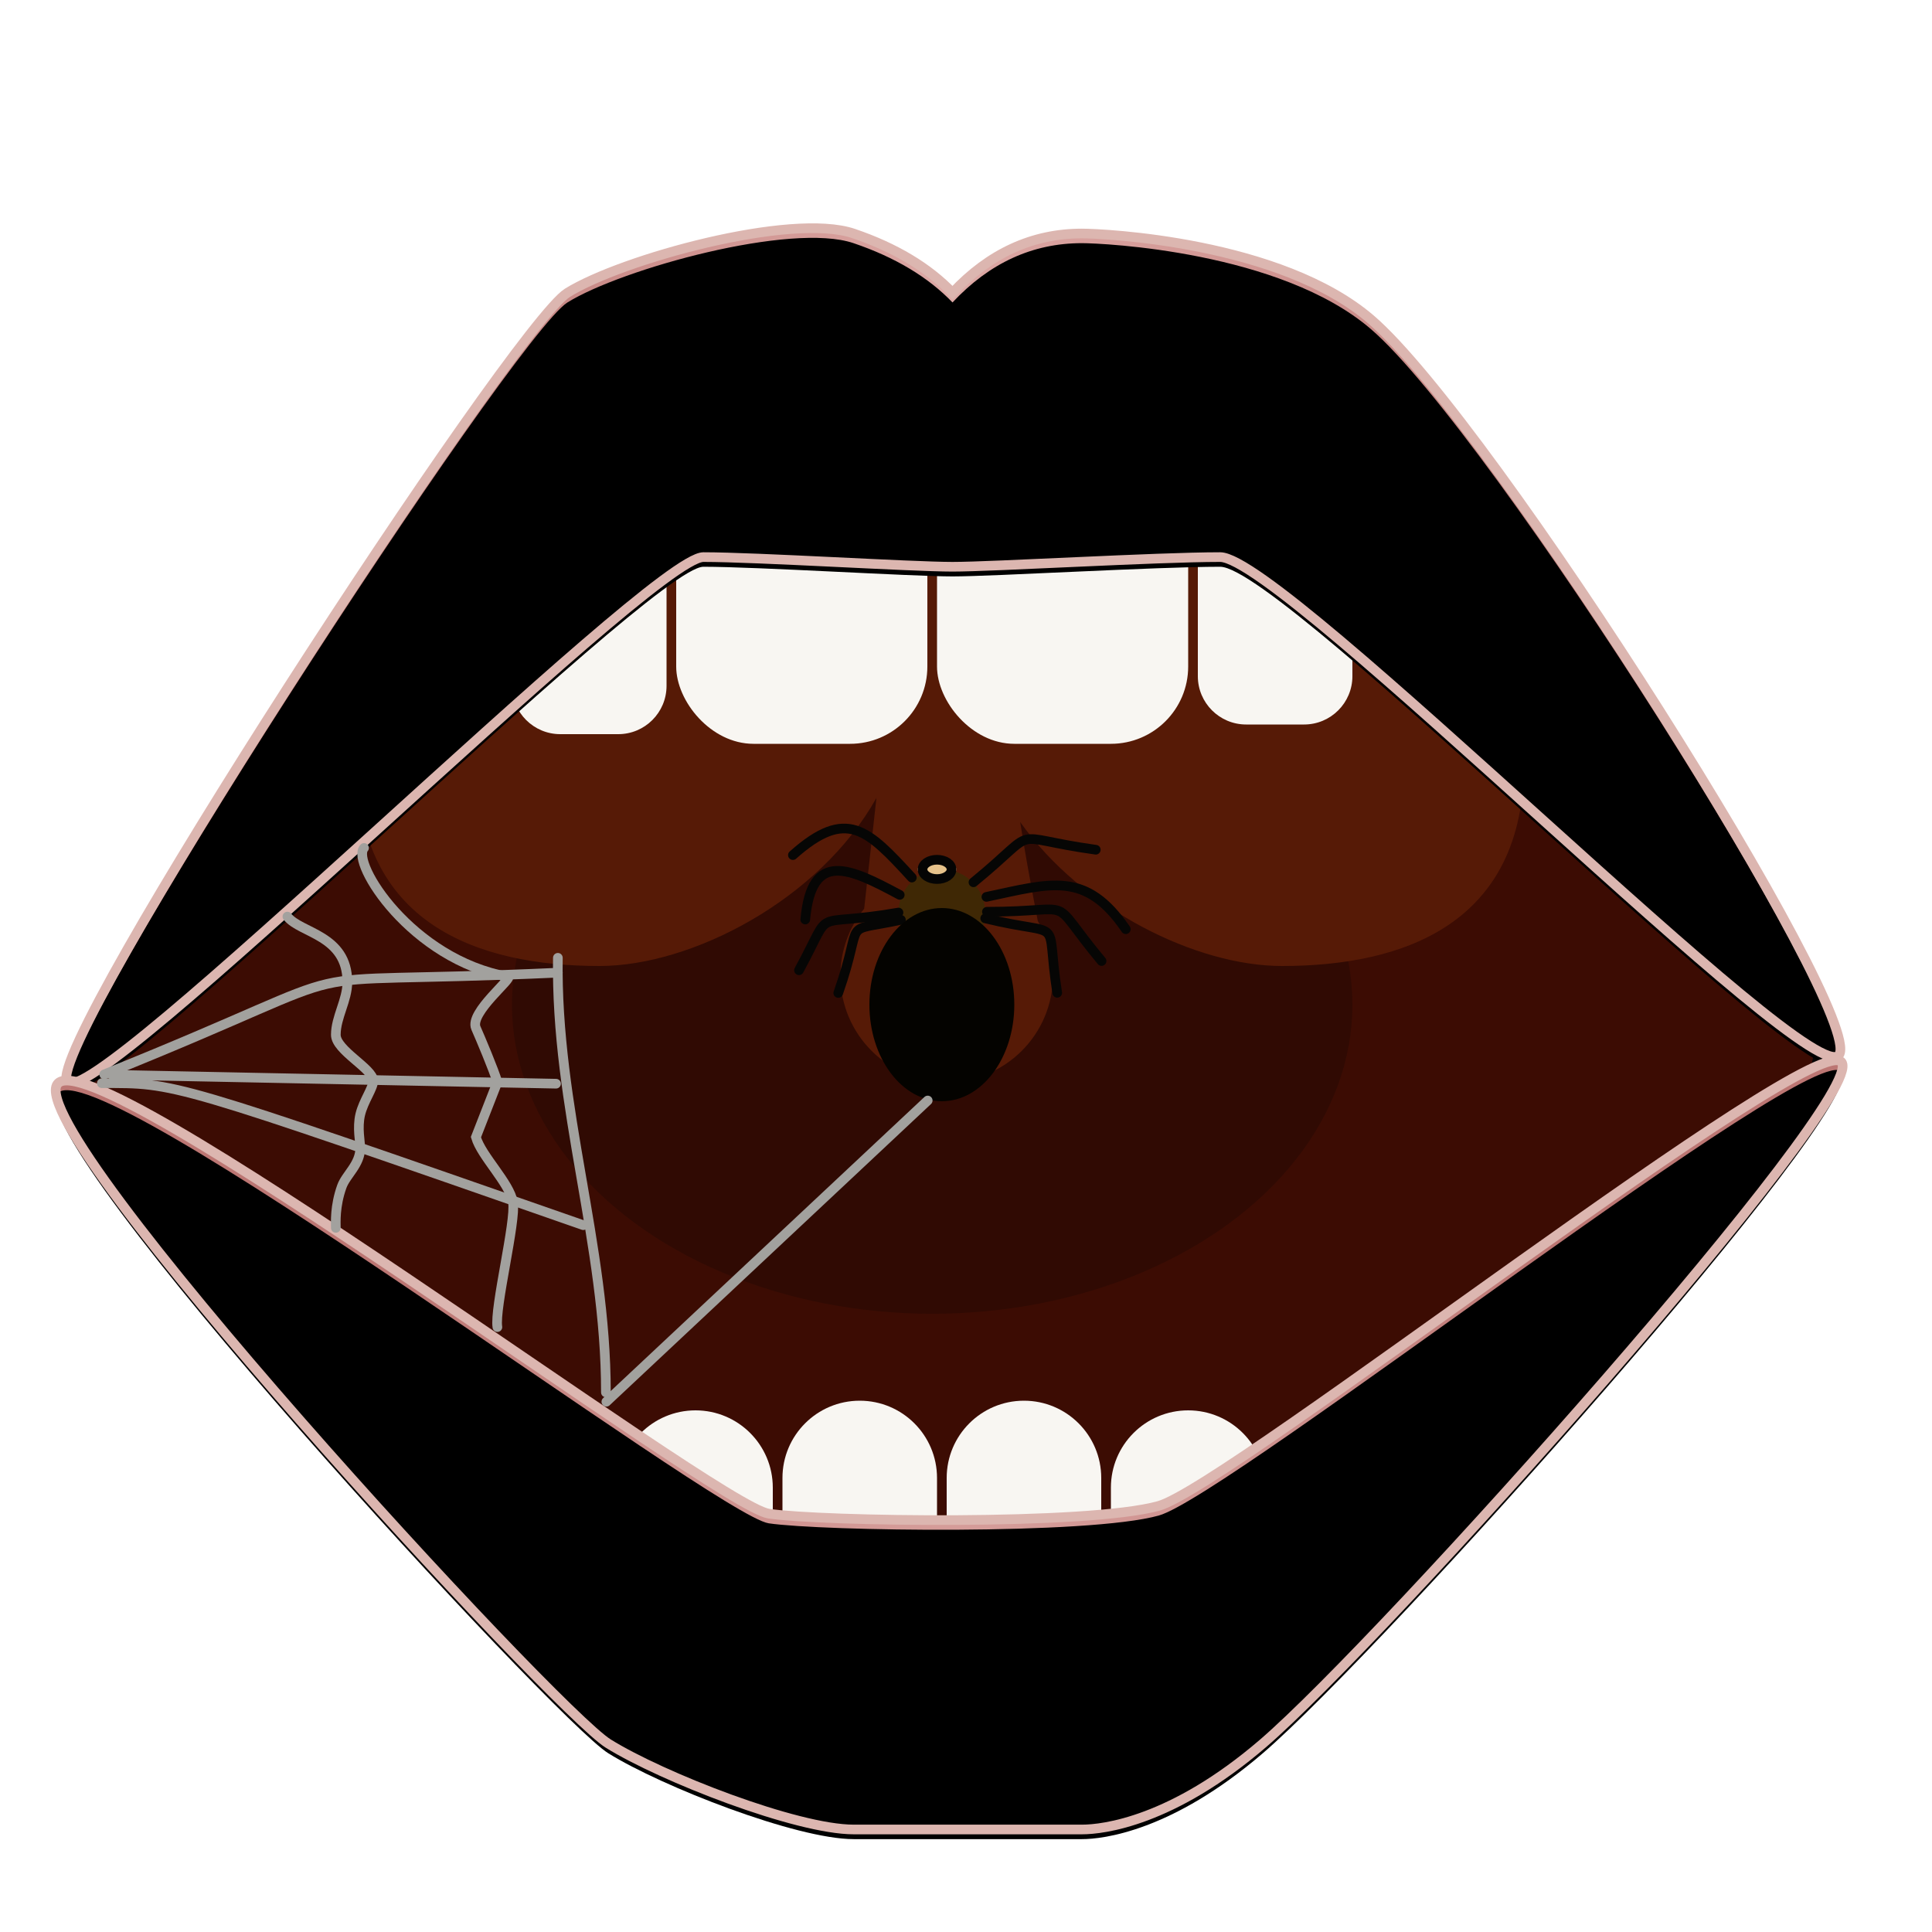 <?xml version="1.0" encoding="UTF-8"?>
<svg width="200px" height="200px" viewBox="0 0 200 200" version="1.1" xmlns="http://www.w3.org/2000/svg" xmlns:xlink="http://www.w3.org/1999/xlink" style="background: #F9DBD9;">
    <!-- Generator: Sketch 49.1 (51147) - http://www.bohemiancoding.com/sketch -->
    <title>spider</title>
    <desc>Created with Sketch.</desc>
    <defs>
        <path d="M98.253,159.887 C150.996,159.887 188.762,119.434 188.762,108.584 C188.762,97.734 140.592,51.709 98.253,51.709 C55.914,51.709 6,103.787 6,113.5 C6,123.213 45.51,159.887 98.253,159.887 Z" id="path-1"></path>
        <radialGradient cx="51.416%" cy="29.307%" fx="51.416%" fy="29.307%" r="70.754%" gradientTransform="translate(0.514,0.293),scale(0.482,1),rotate(92.379),translate(-0.514,-0.293)" id="radialGradient-2">
            <stop stop-color="#DFB0B0" stop-opacity="0.5" offset="0%"></stop>
            <stop stop-color="#822222" stop-opacity="0.5" offset="100%"></stop>
        </radialGradient>
        <path d="M88.357,24.172 C81.9,21.977 64.332,26.836 58.744,30.309 C53.156,33.781 4.531,108.363 6.943,111.99 C9.355,115.617 67.305,57.67 72.818,57.67 C78.332,57.67 94.329,58.67 98.604,58.67 C102.878,58.67 119.689,57.67 126.312,57.67 C132.936,57.67 187.793,113.41 190.393,109.182 C192.992,104.953 154.344,43.748 141.912,33.064 C132.536,25.007 114.185,24.172 111.994,24.172 C106.898,24.172 102.434,26.217 98.604,30.309 C96.077,27.681 92.662,25.635 88.357,24.172 Z" id="path-3"></path>
        <filter x="-2.2%" y="-4.5%" width="104.4%" height="109.1%" filterUnits="objectBoundingBox" id="filter-4">
            <feMorphology radius="1" operator="erode" in="SourceAlpha" result="shadowSpreadInner1"></feMorphology>
            <feGaussianBlur stdDeviation="2.5" in="shadowSpreadInner1" result="shadowBlurInner1"></feGaussianBlur>
            <feOffset dx="0" dy="1" in="shadowBlurInner1" result="shadowOffsetInner1"></feOffset>
            <feComposite in="shadowOffsetInner1" in2="SourceAlpha" operator="arithmetic" k2="-1" k3="1" result="shadowInnerInner1"></feComposite>
            <feColorMatrix values="0 0 0 0 0.905   0 0 0 0 0.72   0 0 0 0 0.691  0 0 0 1 0" type="matrix" in="shadowInnerInner1"></feColorMatrix>
        </filter>
        <radialGradient cx="51.416%" cy="29.307%" fx="51.416%" fy="29.307%" r="70.769%" gradientTransform="translate(0.514,0.293),scale(0.43,1),rotate(92.664),translate(-0.514,-0.293)" id="radialGradient-5">
            <stop stop-color="#DFB0B0" stop-opacity="0.5" offset="0%"></stop>
            <stop stop-color="#822222" stop-opacity="0.5" offset="100%"></stop>
        </radialGradient>
        <path d="M88.375,189.387 C82.448,189.387 68.553,183.967 62.965,180.494 C57.377,177.021 2.364,117.344 5.932,112.232 C9.499,107.121 74.135,155.889 79.578,156.693 C85.021,157.498 112.639,157.928 119.955,155.889 C127.271,153.85 188.131,106.154 190.658,109.98 C193.186,113.807 143.158,169.81 130.727,180.494 C121.35,188.552 114.203,189.387 112.012,189.387 L88.375,189.387 Z" id="path-6"></path>
        <filter x="-2.2%" y="-5.0%" width="104.3%" height="110.0%" filterUnits="objectBoundingBox" id="filter-7">
            <feMorphology radius="1" operator="erode" in="SourceAlpha" result="shadowSpreadInner1"></feMorphology>
            <feGaussianBlur stdDeviation="2.5" in="shadowSpreadInner1" result="shadowBlurInner1"></feGaussianBlur>
            <feOffset dx="0" dy="1" in="shadowBlurInner1" result="shadowOffsetInner1"></feOffset>
            <feComposite in="shadowOffsetInner1" in2="SourceAlpha" operator="arithmetic" k2="-1" k3="1" result="shadowInnerInner1"></feComposite>
            <feColorMatrix values="0 0 0 0 0.905   0 0 0 0 0.72   0 0 0 0 0.691  0 0 0 1 0" type="matrix" in="shadowInnerInner1"></feColorMatrix>
        </filter>
        <ellipse id="path-8" cx="97" cy="90" rx="2" ry="1"></ellipse>
    </defs>
    <g id="spider" stroke="none" stroke-width="1" fill="none" fill-rule="evenodd">
        <g id="Oval">
            <use fill="#3C0C03" fill-rule="evenodd" xlink:href="#path-1"></use>
            <path stroke="#060605" stroke-width="1" d="M98.253,159.387 C121.842,159.387 144.311,151.263 162.995,137.897 C177.594,127.454 188.262,114.456 188.262,108.584 C188.262,103.066 175.47,88.636 159.086,76.479 C138.937,61.529 117.178,52.209 98.253,52.209 C79.439,52.209 57.46,62.614 36.562,79.352 C20.069,92.562 6.5,108.436 6.5,113.5 C6.5,118.68 17.581,130.436 32.614,139.913 C51.811,152.014 74.651,159.387 98.253,159.387 Z"></path>
        </g>
        <ellipse id="throat" fill="#300A03" cx="96.5" cy="104" rx="43.5" ry="32"></ellipse>
        <path d="M89.458,94.069 L90.729,82.598 C84.853,93.113 71.654,100 62.055,100 C49.352,100 37,95.569 37,79 C37,62.431 47.297,49 60,49 C68.327,49 80.246,51.493 87.469,57.879 C87.921,55.093 90.045,52.744 92.974,52.143 C93.437,52.048 93.908,52 94.38,52 L102.969,52 C105.847,52 108.319,53.736 109.395,56.219 C116.674,51.057 127.201,49 134.764,49 C147.466,49 157.764,62.431 157.764,79 C157.764,95.569 145.412,100 132.709,100 C123.892,100 112.037,94.189 105.61,85.093 C106.013,87.709 106.62,91.122 107.431,95.335 C108.427,96.99 109,98.928 109,101 C109,107.075 104.075,112 98,112 C91.925,112 87,107.075 87,101 C87,98.373 87.921,95.96 89.458,94.069 Z" id="tonsils" fill="#561A06"></path>
        <g id="teeth" transform="translate(53, 45)" fill="#F8F6F2">
            <rect id="Rectangle" x="17" y="2" width="26" height="30" rx="8"></rect>
            <path d="M8,1 L8,1 C12.418,1 16,4.582 16,9 L16,26 C16,28.761 13.761,31 11,31 L5,31 C2.239,31 3.38176876e-16,28.761 0,26 L0,9 C-5.41083001e-16,4.582 3.582,1 8,1 Z" id="Rectangle-Copy-2"></path>
            <path d="M19,101 L19,101 C23.418,101 27,104.582 27,109 L27,126 C27,128.761 24.761,131 22,131 L16,131 C13.239,131 11,128.761 11,126 L11,109 C11,104.582 14.582,101 19,101 Z" id="Rectangle-Copy-4"></path>
            <path d="M36,100 L36,100 C40.418,100 44,103.582 44,108 L44,125 C44,127.761 41.761,130 39,130 L33,130 C30.239,130 28,127.761 28,125 L28,108 C28,103.582 31.582,100 36,100 Z" id="Rectangle-Copy-5"></path>
            <path d="M53,100 L53,100 C57.418,100 61,103.582 61,108 L61,125 C61,127.761 58.761,130 56,130 L50,130 C47.239,130 45,127.761 45,125 L45,108 C45,103.582 48.582,100 53,100 Z" id="Rectangle-Copy-6"></path>
            <path d="M70,101 L70,101 C74.418,101 78,104.582 78,109 L78,126 C78,128.761 75.761,131 73,131 L67,131 C64.239,131 62,128.761 62,126 L62,109 C62,104.582 65.582,101 70,101 Z" id="Rectangle-Copy-7"></path>
            <path d="M79,0 L79,0 C83.418,-8.11624501e-16 87,3.582 87,8 L87,25 C87,27.761 84.761,30 82,30 L76,30 C73.239,30 71,27.761 71,25 L71,8 C71,3.582 74.582,8.11624501e-16 79,0 Z" id="Rectangle-Copy-3"></path>
            <rect id="Rectangle-Copy" x="44" y="2" width="26" height="30" rx="8"></rect>
        </g>
        <g id="upperlip" stroke-linecap="round">
            <use fill="#F6CBC4" fill-rule="evenodd" xlink:href="#path-3"></use>
            <use fill="url(#radialGradient-2)" fill-rule="evenodd" xlink:href="#path-3"></use>
            <use fill="black" fill-opacity="1" filter="url(#filter-4)" xlink:href="#path-3"></use>
            <use stroke="#DCB6B0" stroke-width="1" xlink:href="#path-3"></use>
        </g>
        <g id="lowerlip" stroke-linecap="round">
            <use fill="#F6CBC4" fill-rule="evenodd" xlink:href="#path-6"></use>
            <use fill="url(#radialGradient-5)" fill-rule="evenodd" xlink:href="#path-6"></use>
            <use fill="black" fill-opacity="1" filter="url(#filter-7)" xlink:href="#path-6"></use>
            <use stroke="#DCB6B0" stroke-width="1" xlink:href="#path-6"></use>
        </g>
        <circle id="thorax" fill="#3F2805" cx="97.5" cy="94.5" r="4.5"></circle>
        <g id="legs" transform="translate(82, 85)" stroke="#060605" stroke-linecap="round">
            <path d="M18.773,6.334 C26.042,0.394 21.853,1.628 31.434,2.964" id="Path-28"></path>
            <path d="M20.113,7.845 C26.845,6.41 30.413,5.154 34.542,11.191" id="Path-29"></path>
            <path d="M12.393,5.847 C7.798,0.844 5.634,-1.416 0.081,3.519" id="Path-30"></path>
            <path d="M11.141,7.639 C5.929,4.852 2.015,2.943 1.36,10.192" id="Path-31"></path>
            <path d="M11.012,9.466 C1.501,11.122 4.488,8.509 0.711,15.44" id="Path-32"></path>
            <path d="M20.166,9.384 C30.003,9.394 26.167,7.437 32.034,14.486" id="Path-33"></path>
            <path d="M11.263,10.223 C4.809,11.604 7.585,9.776 4.776,17.793" id="Path-34"></path>
            <path d="M19.989,10.068 C28.492,12.146 26.143,9.453 27.443,17.774" id="Path-35"></path>
        </g>
        <g id="Oval-3">
            <use fill="#E6C28B" fill-rule="evenodd" xlink:href="#path-8"></use>
            <ellipse stroke="#040404" stroke-width="1" cx="97" cy="90" rx="1.5" ry="1"></ellipse>
        </g>
        <ellipse id="abdomen" fill="#040300" cx="97.5" cy="104" rx="7.5" ry="10"></ellipse>
        <path d="M62.723,144.142 C62.723,128.764 57.505,114.632 57.75,99.152" id="Path-37" stroke="#A2A19E" stroke-linecap="round"></path>
        <path d="M57.75,100.692 C25.867,102.14 41.566,98.837 10.789,111.222" id="Path-38" stroke="#A2A19E" stroke-linecap="round"></path>
        <path d="M96.037,113.924 C92.804,116.957 66.003,142.074 62.77,145.107" id="Path-36" stroke="#A2A19E" stroke-linecap="round"></path>
        <path d="M11.601,111.262 C26.921,111.569 42.241,111.877 57.561,112.184" id="Path-41" stroke="#A2A19E" stroke-linecap="round"></path>
        <path d="M10.542,112.132 C18.26,112.132 17.358,111.822 60.38,126.829" id="Path-42" stroke="#A2A19E" stroke-linecap="round"></path>
        <path d="M37.685,87.778 C36.296,89.301 42.605,99.334 52.585,101.109 C53.183,101.215 48.561,104.819 49.267,106.421 C49.708,107.422 51.146,110.811 51.49,112.022 L49.267,117.716 C49.822,119.673 52.753,122.456 53.102,124.46 C53.438,126.39 51.168,135.45 51.49,137.382" id="Path-39" stroke="#A2A19E" stroke-linecap="round"></path>
        <path d="M29.752,94.884 C31.09,96.614 35.958,96.785 35.958,101.666 C35.958,103.541 34.764,105.3 34.764,107.124 C34.764,108.742 38.636,110.634 38.636,111.883 C38.636,112.647 37.631,113.962 37.296,115.363 C36.963,116.753 37.3,118.23 37.296,118.838 C37.285,120.545 35.826,121.606 35.39,122.811 C34.648,124.866 34.764,126.579 34.764,127.109" id="Path-40" stroke="#A2A19E" stroke-linecap="round"></path>
    </g>
</svg>